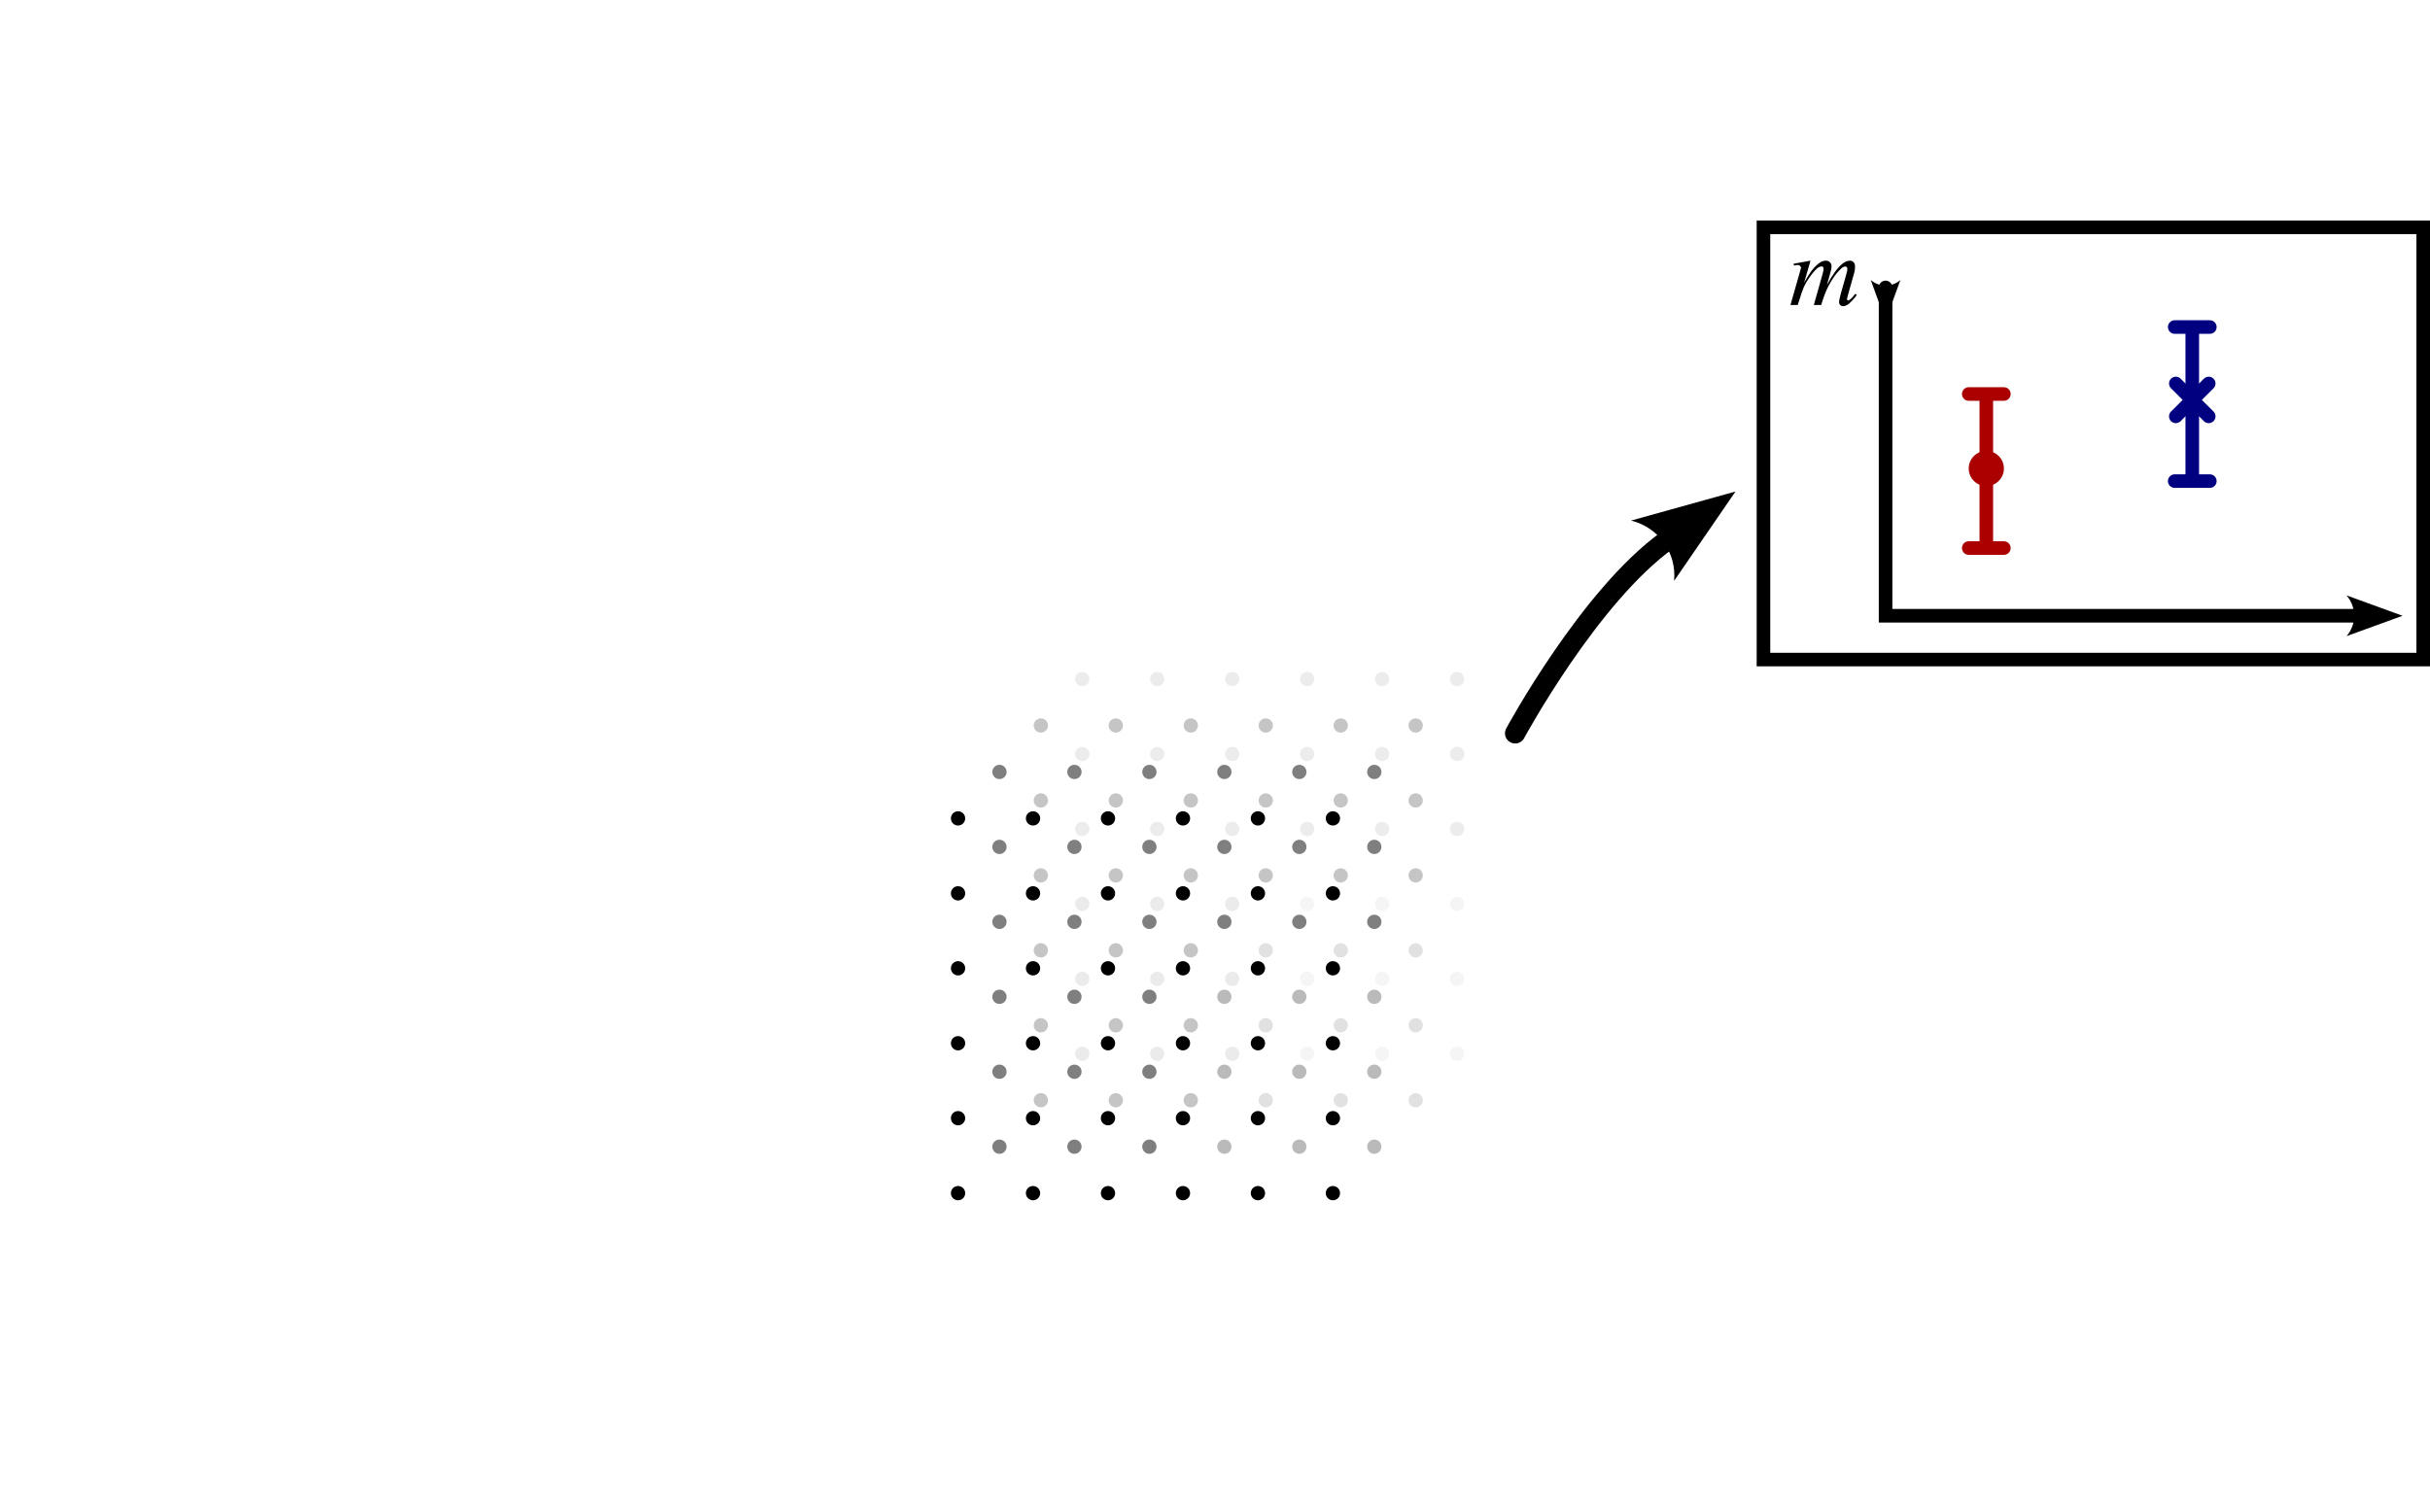 <?xml version="1.0" encoding="UTF-8" standalone="no"?>
<!-- Created with Inkscape (http://www.inkscape.org/) -->

<svg
   width="178.873mm"
   height="111.351mm"
   viewBox="0 0 178.873 111.351"
   version="1.1"
   id="svg49879"
   inkscape:version="1.2.1 (9c6d41e, 2022-07-14)"
   sodipodi:docname="one-from-each-configuration.svg"
   xmlns:inkscape="http://www.inkscape.org/namespaces/inkscape"
   xmlns:sodipodi="http://sodipodi.sourceforge.net/DTD/sodipodi-0.dtd"
   xmlns="http://www.w3.org/2000/svg"
   xmlns:svg="http://www.w3.org/2000/svg">
  <sodipodi:namedview
     id="namedview49881"
     pagecolor="#ffffff"
     bordercolor="#000000"
     borderopacity="0.25"
     inkscape:showpageshadow="2"
     inkscape:pageopacity="0.0"
     inkscape:pagecheckerboard="0"
     inkscape:deskcolor="#d1d1d1"
     inkscape:document-units="mm"
     showgrid="false"
     inkscape:zoom="0.9664154"
     inkscape:cx="367.85424"
     inkscape:cy="162.9734"
     inkscape:window-width="1512"
     inkscape:window-height="851"
     inkscape:window-x="0"
     inkscape:window-y="38"
     inkscape:window-maximized="1"
     inkscape:current-layer="layer1" />
  <defs
     id="defs49876">
    <marker
       style="overflow:visible"
       id="marker54034"
       refX="0"
       refY="0"
       orient="auto-start-reverse"
       inkscape:stockid="Arrow2"
       markerWidth="5"
       markerHeight="3.636"
       viewBox="0 0 7.7 5.6"
       inkscape:isstock="true"
       inkscape:collect="always"
       preserveAspectRatio="xMidYMid">
      <path
         transform="scale(0.7)"
         d="M -2,-4 9,0 -2,4 c 2,-2.33 2,-5.66 0,-8 z"
         style="fill:context-stroke;fill-rule:evenodd;stroke:none"
         id="path54032" />
    </marker>
    <marker
       style="overflow:visible"
       id="marker51952"
       refX="0"
       refY="0"
       orient="auto-start-reverse"
       inkscape:stockid="Arrow2"
       markerWidth="3"
       markerHeight="2.182"
       viewBox="0 0 7.7 5.6"
       inkscape:isstock="true"
       inkscape:collect="always"
       preserveAspectRatio="xMidYMid">
      <path
         transform="scale(0.7)"
         d="M -2,-4 9,0 -2,4 c 2,-2.33 2,-5.66 0,-8 z"
         style="fill:context-stroke;fill-rule:evenodd;stroke:none"
         id="path51950" />
    </marker>
    <marker
       style="overflow:visible"
       id="Arrow2"
       refX="0"
       refY="0"
       orient="auto-start-reverse"
       inkscape:stockid="Arrow2"
       markerWidth="4.125"
       markerHeight="3"
       viewBox="0 0 7.7 5.6"
       inkscape:isstock="true"
       inkscape:collect="always"
       preserveAspectRatio="xMidYMid">
      <path
         transform="scale(0.7)"
         d="M -2,-4 9,0 -2,4 c 2,-2.33 2,-5.66 0,-8 z"
         style="fill:context-stroke;fill-rule:evenodd;stroke:none"
         id="arrow2L" />
    </marker>
  </defs>
  <g
     inkscape:label="Layer 1"
     inkscape:groupmode="layer"
     id="layer1"
     transform="translate(-22.072,-90.562)">
    <g
       id="g21201"
       transform="matrix(0.348,0,0,0.348,93.452,100.358)">
      <circle
         r="1.512"
         cy="115.528"
         cx="23.806"
         style="fill:#000000;fill-opacity:0.078;stroke:none;stroke-width:0.033"
         id="path3568"
         inkscape:tile-x0="241.42856"
         inkscape:tile-y0="446.6479" />
      <circle
         r="1.512"
         cy="131.386"
         cx="23.806"
         style="fill:#000000;fill-opacity:0.078;stroke:none;stroke-width:0.033"
         id="path3570"
         inkscape:tile-x0="241.42856"
         inkscape:tile-y0="446.6479" />
      <circle
         r="1.512"
         cy="147.244"
         cx="23.806"
         style="fill:#000000;fill-opacity:0.078;stroke:none;stroke-width:0.033"
         id="path3572"
         inkscape:tile-x0="241.42856"
         inkscape:tile-y0="446.6479" />
      <circle
         r="1.512"
         cy="163.102"
         cx="23.806"
         style="fill:#000000;fill-opacity:0.081;stroke:none;stroke-width:0.033"
         id="path3574"
         inkscape:tile-x0="241.42856"
         inkscape:tile-y0="446.6479" />
      <circle
         r="1.512"
         cy="178.96"
         cx="23.806"
         style="fill:#000000;fill-opacity:0.081;stroke:none;stroke-width:0.033"
         id="path3576"
         inkscape:tile-x0="241.42856"
         inkscape:tile-y0="446.6479" />
      <circle
         r="1.512"
         cy="194.818"
         cx="23.806"
         style="fill:#000000;fill-opacity:0.081;stroke:none;stroke-width:0.033"
         id="path3578"
         inkscape:tile-x0="241.42856"
         inkscape:tile-y0="446.6479" />
      <circle
         r="1.512"
         cy="115.528"
         cx="39.664"
         style="fill:#000000;fill-opacity:0.078;stroke:none;stroke-width:0.033"
         id="path3582"
         inkscape:tile-x0="241.42856"
         inkscape:tile-y0="446.6479" />
      <circle
         r="1.512"
         cy="131.386"
         cx="39.664"
         style="fill:#000000;fill-opacity:0.078;stroke:none;stroke-width:0.033"
         id="path3584"
         inkscape:tile-x0="241.42856"
         inkscape:tile-y0="446.6479" />
      <circle
         r="1.512"
         cy="147.244"
         cx="39.664"
         style="fill:#000000;fill-opacity:0.078;stroke:none;stroke-width:0.033"
         id="path3586"
         inkscape:tile-x0="241.42856"
         inkscape:tile-y0="446.6479" />
      <circle
         r="1.512"
         cy="163.102"
         cx="39.664"
         style="fill:#000000;fill-opacity:0.081;stroke:none;stroke-width:0.033"
         id="path3588"
         inkscape:tile-x0="241.42856"
         inkscape:tile-y0="446.6479" />
      <circle
         r="1.512"
         cy="178.96"
         cx="39.664"
         style="fill:#000000;fill-opacity:0.081;stroke:none;stroke-width:0.033"
         id="path3590"
         inkscape:tile-x0="241.42856"
         inkscape:tile-y0="446.6479" />
      <circle
         r="1.512"
         cy="194.818"
         cx="39.664"
         style="fill:#000000;fill-opacity:0.081;stroke:none;stroke-width:0.033"
         id="path3592"
         inkscape:tile-x0="241.42856"
         inkscape:tile-y0="446.6479" />
      <circle
         r="1.512"
         cy="115.528"
         cx="55.522"
         style="fill:#000000;fill-opacity:0.078;stroke:none;stroke-width:0.033"
         id="path3596"
         inkscape:tile-x0="241.42856"
         inkscape:tile-y0="446.6479" />
      <circle
         r="1.512"
         cy="131.386"
         cx="55.522"
         style="fill:#000000;fill-opacity:0.078;stroke:none;stroke-width:0.033"
         id="path3598"
         inkscape:tile-x0="241.42856"
         inkscape:tile-y0="446.6479" />
      <circle
         r="1.512"
         cy="147.244"
         cx="55.522"
         style="fill:#000000;fill-opacity:0.078;stroke:none;stroke-width:0.033"
         id="path3600"
         inkscape:tile-x0="241.42856"
         inkscape:tile-y0="446.6479" />
      <circle
         r="1.512"
         cy="163.102"
         cx="55.522"
         style="fill:#000000;fill-opacity:0.081;stroke:none;stroke-width:0.033"
         id="path3602"
         inkscape:tile-x0="241.42856"
         inkscape:tile-y0="446.6479" />
      <circle
         r="1.512"
         cy="178.96"
         cx="55.522"
         style="fill:#000000;fill-opacity:0.081;stroke:none;stroke-width:0.033"
         id="path3604"
         inkscape:tile-x0="241.42856"
         inkscape:tile-y0="446.6479" />
      <circle
         r="1.512"
         cy="194.818"
         cx="55.522"
         style="fill:#000000;fill-opacity:0.081;stroke:none;stroke-width:0.033"
         id="path3606"
         inkscape:tile-x0="241.42856"
         inkscape:tile-y0="446.6479" />
      <circle
         r="1.512"
         cy="115.528"
         cx="71.38"
         style="fill:#000000;fill-opacity:0.078;stroke:none;stroke-width:0.033"
         id="path3610"
         inkscape:tile-x0="241.42856"
         inkscape:tile-y0="446.6479" />
      <circle
         r="1.512"
         cy="131.386"
         cx="71.38"
         style="fill:#000000;fill-opacity:0.078;stroke:none;stroke-width:0.033"
         id="path3612"
         inkscape:tile-x0="241.42856"
         inkscape:tile-y0="446.6479" />
      <circle
         r="1.512"
         cy="147.244"
         cx="71.38"
         style="fill:#000000;fill-opacity:0.078;stroke:none;stroke-width:0.033"
         id="path3614"
         inkscape:tile-x0="241.42856"
         inkscape:tile-y0="446.6479" />
      <circle
         r="1.512"
         cy="163.102"
         cx="71.38"
         style="opacity:0.04;fill:#000000;fill-opacity:1;stroke:none;stroke-width:0.033"
         id="path3616"
         inkscape:tile-x0="241.42856"
         inkscape:tile-y0="446.6479" />
      <circle
         r="1.512"
         cy="178.96"
         cx="71.38"
         style="opacity:0.04;fill:#000000;fill-opacity:1;stroke:none;stroke-width:0.033"
         id="path3618"
         inkscape:tile-x0="241.42856"
         inkscape:tile-y0="446.6479" />
      <circle
         r="1.512"
         cy="194.818"
         cx="71.38"
         style="opacity:0.04;fill:#000000;fill-opacity:1;stroke:none;stroke-width:0.033"
         id="path3620"
         inkscape:tile-x0="241.42856"
         inkscape:tile-y0="446.6479" />
      <circle
         r="1.512"
         cy="115.528"
         cx="87.238"
         style="fill:#000000;fill-opacity:0.078;stroke:none;stroke-width:0.033"
         id="path3624"
         inkscape:tile-x0="241.42856"
         inkscape:tile-y0="446.6479" />
      <circle
         r="1.512"
         cy="131.386"
         cx="87.238"
         style="fill:#000000;fill-opacity:0.078;stroke:none;stroke-width:0.033"
         id="path3626"
         inkscape:tile-x0="241.42856"
         inkscape:tile-y0="446.6479" />
      <circle
         r="1.512"
         cy="147.244"
         cx="87.238"
         style="fill:#000000;fill-opacity:0.078;stroke:none;stroke-width:0.033"
         id="path3628"
         inkscape:tile-x0="241.42856"
         inkscape:tile-y0="446.6479" />
      <circle
         r="1.512"
         cy="163.102"
         cx="87.238"
         style="opacity:0.04;fill:#000000;fill-opacity:1;stroke:none;stroke-width:0.033"
         id="path3630"
         inkscape:tile-x0="241.42856"
         inkscape:tile-y0="446.6479" />
      <circle
         r="1.512"
         cy="178.96"
         cx="87.238"
         style="opacity:0.04;fill:#000000;fill-opacity:1;stroke:none;stroke-width:0.033"
         id="path3632"
         inkscape:tile-x0="241.42856"
         inkscape:tile-y0="446.6479" />
      <circle
         r="1.512"
         cy="194.818"
         cx="87.238"
         style="opacity:0.04;fill:#000000;fill-opacity:1;stroke:none;stroke-width:0.033"
         id="path3634"
         inkscape:tile-x0="241.42856"
         inkscape:tile-y0="446.6479" />
      <circle
         r="1.512"
         cy="115.528"
         cx="103.096"
         style="fill:#000000;fill-opacity:0.078;stroke:none;stroke-width:0.033"
         id="path3638"
         inkscape:tile-x0="241.42856"
         inkscape:tile-y0="446.6479" />
      <circle
         r="1.512"
         cy="131.386"
         cx="103.096"
         style="fill:#000000;fill-opacity:0.078;stroke:none;stroke-width:0.033"
         id="path3640"
         inkscape:tile-x0="241.42856"
         inkscape:tile-y0="446.6479" />
      <circle
         r="1.512"
         cy="147.244"
         cx="103.096"
         style="fill:#000000;fill-opacity:0.078;stroke:none;stroke-width:0.033"
         id="path3642"
         inkscape:tile-x0="241.42856"
         inkscape:tile-y0="446.6479" />
      <circle
         r="1.512"
         cy="163.102"
         cx="103.096"
         style="opacity:0.04;fill:#000000;fill-opacity:1;stroke:none;stroke-width:0.033"
         id="path3644"
         inkscape:tile-x0="241.42856"
         inkscape:tile-y0="446.6479" />
      <circle
         r="1.512"
         cy="178.96"
         cx="103.096"
         style="opacity:0.04;fill:#000000;fill-opacity:1;stroke:none;stroke-width:0.033"
         id="path3646"
         inkscape:tile-x0="241.42856"
         inkscape:tile-y0="446.6479" />
      <circle
         r="1.512"
         cy="194.818"
         cx="103.096"
         style="opacity:0.04;fill:#000000;fill-opacity:1;stroke:none;stroke-width:0.033"
         id="path3648"
         inkscape:tile-x0="241.42856"
         inkscape:tile-y0="446.6479" />
      <circle
         cy="125.355"
         cx="15.049"
         inkscape:tile-y0="446.6479"
         inkscape:tile-x0="241.42856"
         id="path3468"
         style="fill:#000000;fill-opacity:0.227;stroke:none;stroke-width:0.033"
         r="1.512" />
      <circle
         r="1.512"
         cy="141.213"
         cx="15.049"
         inkscape:tile-y0="446.6479"
         inkscape:tile-x0="241.42856"
         id="path3470"
         style="fill:#000000;fill-opacity:0.227;stroke:none;stroke-width:0.033" />
      <circle
         r="1.512"
         cy="157.071"
         cx="15.049"
         inkscape:tile-y0="446.6479"
         inkscape:tile-x0="241.42856"
         id="path3472"
         style="fill:#000000;fill-opacity:0.227;stroke:none;stroke-width:0.033" />
      <circle
         r="1.512"
         cy="172.929"
         cx="15.049"
         inkscape:tile-y0="446.6479"
         inkscape:tile-x0="241.42856"
         id="path3474"
         style="fill:#000000;fill-opacity:0.227;stroke:none;stroke-width:0.033" />
      <circle
         r="1.512"
         cy="188.787"
         cx="15.049"
         inkscape:tile-y0="446.6479"
         inkscape:tile-x0="241.42856"
         id="path3476"
         style="fill:#000000;fill-opacity:0.227;stroke:none;stroke-width:0.033" />
      <circle
         r="1.512"
         cy="204.645"
         cx="15.049"
         inkscape:tile-y0="446.6479"
         inkscape:tile-x0="241.42856"
         id="path3478"
         style="fill:#000000;fill-opacity:0.227;stroke:none;stroke-width:0.033" />
      <circle
         r="1.512"
         cy="125.355"
         cx="30.907"
         inkscape:tile-y0="446.6479"
         inkscape:tile-x0="241.42856"
         id="path3482"
         style="fill:#000000;fill-opacity:0.227;stroke:none;stroke-width:0.033" />
      <circle
         r="1.512"
         cy="141.213"
         cx="30.907"
         inkscape:tile-y0="446.6479"
         inkscape:tile-x0="241.42856"
         id="path3484"
         style="fill:#000000;fill-opacity:0.227;stroke:none;stroke-width:0.033" />
      <circle
         r="1.512"
         cy="157.071"
         cx="30.907"
         inkscape:tile-y0="446.6479"
         inkscape:tile-x0="241.42856"
         id="path3486"
         style="fill:#000000;fill-opacity:0.227;stroke:none;stroke-width:0.033" />
      <circle
         r="1.512"
         cy="172.929"
         cx="30.907"
         inkscape:tile-y0="446.6479"
         inkscape:tile-x0="241.42856"
         id="path3488"
         style="fill:#000000;fill-opacity:0.227;stroke:none;stroke-width:0.033" />
      <circle
         r="1.512"
         cy="188.787"
         cx="30.907"
         inkscape:tile-y0="446.6479"
         inkscape:tile-x0="241.42856"
         id="path3490"
         style="fill:#000000;fill-opacity:0.227;stroke:none;stroke-width:0.033" />
      <circle
         r="1.512"
         cy="204.645"
         cx="30.907"
         inkscape:tile-y0="446.6479"
         inkscape:tile-x0="241.42856"
         id="path3492"
         style="fill:#000000;fill-opacity:0.227;stroke:none;stroke-width:0.033" />
      <circle
         r="1.512"
         cy="125.355"
         cx="46.765"
         inkscape:tile-y0="446.6479"
         inkscape:tile-x0="241.42856"
         id="path3496"
         style="fill:#000000;fill-opacity:0.227;stroke:none;stroke-width:0.033" />
      <circle
         r="1.512"
         cy="141.213"
         cx="46.765"
         inkscape:tile-y0="446.6479"
         inkscape:tile-x0="241.42856"
         id="path3498"
         style="fill:#000000;fill-opacity:0.227;stroke:none;stroke-width:0.033" />
      <circle
         r="1.512"
         cy="157.071"
         cx="46.765"
         inkscape:tile-y0="446.6479"
         inkscape:tile-x0="241.42856"
         id="path3500"
         style="fill:#000000;fill-opacity:0.227;stroke:none;stroke-width:0.033" />
      <circle
         r="1.512"
         cy="172.929"
         cx="46.765"
         inkscape:tile-y0="446.6479"
         inkscape:tile-x0="241.42856"
         id="path3502"
         style="fill:#000000;fill-opacity:0.227;stroke:none;stroke-width:0.033" />
      <circle
         r="1.512"
         cy="188.787"
         cx="46.765"
         inkscape:tile-y0="446.6479"
         inkscape:tile-x0="241.42856"
         id="path3504"
         style="fill:#000000;fill-opacity:0.227;stroke:none;stroke-width:0.033" />
      <circle
         r="1.512"
         cy="204.645"
         cx="46.765"
         inkscape:tile-y0="446.6479"
         inkscape:tile-x0="241.42856"
         id="path3506"
         style="fill:#000000;fill-opacity:0.227;stroke:none;stroke-width:0.033" />
      <circle
         r="1.512"
         cy="125.355"
         cx="62.623"
         inkscape:tile-y0="446.6479"
         inkscape:tile-x0="241.42856"
         id="path3510"
         style="fill:#000000;fill-opacity:0.227;stroke:none;stroke-width:0.033" />
      <circle
         r="1.512"
         cy="141.213"
         cx="62.623"
         inkscape:tile-y0="446.6479"
         inkscape:tile-x0="241.42856"
         id="path3512"
         style="fill:#000000;fill-opacity:0.227;stroke:none;stroke-width:0.033" />
      <circle
         r="1.512"
         cy="157.071"
         cx="62.623"
         inkscape:tile-y0="446.6479"
         inkscape:tile-x0="241.42856"
         id="path3514"
         style="fill:#000000;fill-opacity:0.227;stroke:none;stroke-width:0.033" />
      <circle
         r="1.512"
         cy="172.929"
         cx="62.623"
         inkscape:tile-y0="446.6479"
         inkscape:tile-x0="241.42856"
         id="path3516"
         style="opacity:0.12;fill:#000000;fill-opacity:1;stroke:none;stroke-width:0.033" />
      <circle
         r="1.512"
         cy="188.787"
         cx="62.623"
         inkscape:tile-y0="446.6479"
         inkscape:tile-x0="241.42856"
         id="path3518"
         style="opacity:0.12;fill:#000000;fill-opacity:1;stroke:none;stroke-width:0.033" />
      <circle
         r="1.512"
         cy="204.645"
         cx="62.623"
         inkscape:tile-y0="446.6479"
         inkscape:tile-x0="241.42856"
         id="path3520"
         style="opacity:0.12;fill:#000000;fill-opacity:1;stroke:none;stroke-width:0.033" />
      <circle
         r="1.512"
         cy="125.355"
         cx="78.481"
         inkscape:tile-y0="446.6479"
         inkscape:tile-x0="241.42856"
         id="path3524"
         style="fill:#000000;fill-opacity:0.227;stroke:none;stroke-width:0.033" />
      <circle
         r="1.512"
         cy="141.213"
         cx="78.481"
         inkscape:tile-y0="446.6479"
         inkscape:tile-x0="241.42856"
         id="path3526"
         style="fill:#000000;fill-opacity:0.227;stroke:none;stroke-width:0.033" />
      <circle
         r="1.512"
         cy="157.071"
         cx="78.481"
         inkscape:tile-y0="446.6479"
         inkscape:tile-x0="241.42856"
         id="path3528"
         style="fill:#000000;fill-opacity:0.227;stroke:none;stroke-width:0.033" />
      <circle
         r="1.512"
         cy="172.929"
         cx="78.481"
         inkscape:tile-y0="446.6479"
         inkscape:tile-x0="241.42856"
         id="path3530"
         style="opacity:0.12;fill:#000000;fill-opacity:1;stroke:none;stroke-width:0.033" />
      <circle
         r="1.512"
         cy="188.787"
         cx="78.481"
         inkscape:tile-y0="446.6479"
         inkscape:tile-x0="241.42856"
         id="path3532"
         style="opacity:0.12;fill:#000000;fill-opacity:1;stroke:none;stroke-width:0.033" />
      <circle
         r="1.512"
         cy="204.645"
         cx="78.481"
         inkscape:tile-y0="446.6479"
         inkscape:tile-x0="241.42856"
         id="path3534"
         style="opacity:0.12;fill:#000000;fill-opacity:1;stroke:none;stroke-width:0.033" />
      <circle
         r="1.512"
         cy="125.355"
         cx="94.339"
         inkscape:tile-y0="446.6479"
         inkscape:tile-x0="241.42856"
         id="path3538"
         style="fill:#000000;fill-opacity:0.227;stroke:none;stroke-width:0.033" />
      <circle
         r="1.512"
         cy="141.213"
         cx="94.339"
         inkscape:tile-y0="446.6479"
         inkscape:tile-x0="241.42856"
         id="path3540"
         style="fill:#000000;fill-opacity:0.227;stroke:none;stroke-width:0.033" />
      <circle
         r="1.512"
         cy="157.071"
         cx="94.339"
         inkscape:tile-y0="446.6479"
         inkscape:tile-x0="241.42856"
         id="path3542"
         style="fill:#000000;fill-opacity:0.227;stroke:none;stroke-width:0.033" />
      <circle
         r="1.512"
         cy="172.929"
         cx="94.339"
         inkscape:tile-y0="446.6479"
         inkscape:tile-x0="241.42856"
         id="path3544"
         style="opacity:0.12;fill:#000000;fill-opacity:1;stroke:none;stroke-width:0.033" />
      <circle
         r="1.512"
         cy="188.787"
         cx="94.339"
         inkscape:tile-y0="446.6479"
         inkscape:tile-x0="241.42856"
         id="path3546"
         style="opacity:0.12;fill:#000000;fill-opacity:1;stroke:none;stroke-width:0.033" />
      <circle
         r="1.512"
         cy="204.645"
         cx="94.339"
         inkscape:tile-y0="446.6479"
         inkscape:tile-x0="241.42856"
         id="path3548"
         style="opacity:0.12;fill:#000000;fill-opacity:1;stroke:none;stroke-width:0.033" />
      <circle
         style="fill:#000000;fill-opacity:0.502;stroke:none;stroke-width:0.033"
         id="path3368"
         inkscape:tile-x0="241.42856"
         inkscape:tile-y0="446.6479"
         cx="6.293"
         cy="135.183"
         r="1.512" />
      <circle
         style="fill:#000000;fill-opacity:0.502;stroke:none;stroke-width:0.033"
         id="path3370"
         inkscape:tile-x0="241.42856"
         inkscape:tile-y0="446.6479"
         cx="6.293"
         cy="151.04"
         r="1.512" />
      <circle
         style="fill:#000000;fill-opacity:0.502;stroke:none;stroke-width:0.033"
         id="path3372"
         inkscape:tile-x0="241.42856"
         inkscape:tile-y0="446.6479"
         cx="6.293"
         cy="166.898"
         r="1.512" />
      <circle
         style="fill:#000000;fill-opacity:0.502;stroke:none;stroke-width:0.033"
         id="path3374"
         inkscape:tile-x0="241.42856"
         inkscape:tile-y0="446.6479"
         cx="6.293"
         cy="182.756"
         r="1.512" />
      <circle
         style="fill:#000000;fill-opacity:0.502;stroke:none;stroke-width:0.033"
         id="path3376"
         inkscape:tile-x0="241.42856"
         inkscape:tile-y0="446.6479"
         cx="6.293"
         cy="198.614"
         r="1.512" />
      <circle
         style="fill:#000000;fill-opacity:0.502;stroke:none;stroke-width:0.033"
         id="path3378"
         inkscape:tile-x0="241.42856"
         inkscape:tile-y0="446.6479"
         cx="6.293"
         cy="214.472"
         r="1.512" />
      <circle
         style="fill:#000000;fill-opacity:0.502;stroke:none;stroke-width:0.033"
         id="path3382"
         inkscape:tile-x0="241.42856"
         inkscape:tile-y0="446.6479"
         cx="22.151"
         cy="135.183"
         r="1.512" />
      <circle
         style="fill:#000000;fill-opacity:0.502;stroke:none;stroke-width:0.033"
         id="path3384"
         inkscape:tile-x0="241.42856"
         inkscape:tile-y0="446.6479"
         cx="22.151"
         cy="151.04"
         r="1.512" />
      <circle
         style="fill:#000000;fill-opacity:0.502;stroke:none;stroke-width:0.033"
         id="path3386"
         inkscape:tile-x0="241.42856"
         inkscape:tile-y0="446.6479"
         cx="22.151"
         cy="166.898"
         r="1.512" />
      <circle
         style="fill:#000000;fill-opacity:0.502;stroke:none;stroke-width:0.033"
         id="path3388"
         inkscape:tile-x0="241.42856"
         inkscape:tile-y0="446.6479"
         cx="22.151"
         cy="182.756"
         r="1.512" />
      <circle
         style="fill:#000000;fill-opacity:0.502;stroke:none;stroke-width:0.033"
         id="path3390"
         inkscape:tile-x0="241.42856"
         inkscape:tile-y0="446.6479"
         cx="22.151"
         cy="198.614"
         r="1.512" />
      <circle
         style="fill:#000000;fill-opacity:0.502;stroke:none;stroke-width:0.033"
         id="path3392"
         inkscape:tile-x0="241.42856"
         inkscape:tile-y0="446.6479"
         cx="22.151"
         cy="214.472"
         r="1.512" />
      <circle
         style="fill:#000000;fill-opacity:0.502;stroke:none;stroke-width:0.033"
         id="path3396"
         inkscape:tile-x0="241.42856"
         inkscape:tile-y0="446.6479"
         cx="38.009"
         cy="135.183"
         r="1.512" />
      <circle
         style="fill:#000000;fill-opacity:0.502;stroke:none;stroke-width:0.033"
         id="path3398"
         inkscape:tile-x0="241.42856"
         inkscape:tile-y0="446.6479"
         cx="38.009"
         cy="151.04"
         r="1.512" />
      <circle
         style="fill:#000000;fill-opacity:0.502;stroke:none;stroke-width:0.033"
         id="path3400"
         inkscape:tile-x0="241.42856"
         inkscape:tile-y0="446.6479"
         cx="38.009"
         cy="166.898"
         r="1.512" />
      <circle
         style="fill:#000000;fill-opacity:0.502;stroke:none;stroke-width:0.033"
         id="path3402"
         inkscape:tile-x0="241.42856"
         inkscape:tile-y0="446.6479"
         cx="38.009"
         cy="182.756"
         r="1.512" />
      <circle
         style="fill:#000000;fill-opacity:0.502;stroke:none;stroke-width:0.033"
         id="path3404"
         inkscape:tile-x0="241.42856"
         inkscape:tile-y0="446.6479"
         cx="38.009"
         cy="198.614"
         r="1.512" />
      <circle
         style="fill:#000000;fill-opacity:0.502;stroke:none;stroke-width:0.033"
         id="path3406"
         inkscape:tile-x0="241.42856"
         inkscape:tile-y0="446.6479"
         cx="38.009"
         cy="214.472"
         r="1.512" />
      <circle
         style="fill:#000000;fill-opacity:0.502;stroke:none;stroke-width:0.033"
         id="path3410"
         inkscape:tile-x0="241.42856"
         inkscape:tile-y0="446.6479"
         cx="53.867"
         cy="135.183"
         r="1.512" />
      <circle
         style="fill:#000000;fill-opacity:0.502;stroke:none;stroke-width:0.033"
         id="path3412"
         inkscape:tile-x0="241.42856"
         inkscape:tile-y0="446.6479"
         cx="53.867"
         cy="151.04"
         r="1.512" />
      <circle
         style="fill:#000000;fill-opacity:0.502;stroke:none;stroke-width:0.033"
         id="path3414"
         inkscape:tile-x0="241.42856"
         inkscape:tile-y0="446.6479"
         cx="53.867"
         cy="166.898"
         r="1.512" />
      <circle
         style="opacity:0.27;fill:#000000;fill-opacity:1;stroke:none;stroke-width:0.033"
         id="path3416"
         inkscape:tile-x0="241.42856"
         inkscape:tile-y0="446.6479"
         cx="53.867"
         cy="182.756"
         r="1.512" />
      <circle
         style="opacity:0.27;fill:#000000;fill-opacity:1;stroke:none;stroke-width:0.033"
         id="path3418"
         inkscape:tile-x0="241.42856"
         inkscape:tile-y0="446.6479"
         cx="53.867"
         cy="198.614"
         r="1.512" />
      <circle
         style="opacity:0.27;fill:#000000;fill-opacity:1;stroke:none;stroke-width:0.033"
         id="path3420"
         inkscape:tile-x0="241.42856"
         inkscape:tile-y0="446.6479"
         cx="53.867"
         cy="214.472"
         r="1.512" />
      <circle
         style="fill:#000000;fill-opacity:0.502;stroke:none;stroke-width:0.033"
         id="path3424"
         inkscape:tile-x0="241.42856"
         inkscape:tile-y0="446.6479"
         cx="69.725"
         cy="135.183"
         r="1.512" />
      <circle
         style="fill:#000000;fill-opacity:0.502;stroke:none;stroke-width:0.033"
         id="path3426"
         inkscape:tile-x0="241.42856"
         inkscape:tile-y0="446.6479"
         cx="69.725"
         cy="151.04"
         r="1.512" />
      <circle
         style="fill:#000000;fill-opacity:0.502;stroke:none;stroke-width:0.033"
         id="path3428"
         inkscape:tile-x0="241.42856"
         inkscape:tile-y0="446.6479"
         cx="69.725"
         cy="166.898"
         r="1.512" />
      <circle
         style="opacity:0.27;fill:#000000;fill-opacity:1;stroke:none;stroke-width:0.033"
         id="path3430"
         inkscape:tile-x0="241.42856"
         inkscape:tile-y0="446.6479"
         cx="69.725"
         cy="182.756"
         r="1.512" />
      <circle
         style="opacity:0.27;fill:#000000;fill-opacity:1;stroke:none;stroke-width:0.033"
         id="path3432"
         inkscape:tile-x0="241.42856"
         inkscape:tile-y0="446.6479"
         cx="69.725"
         cy="198.614"
         r="1.512" />
      <circle
         style="opacity:0.27;fill:#000000;fill-opacity:1;stroke:none;stroke-width:0.033"
         id="path3434"
         inkscape:tile-x0="241.42856"
         inkscape:tile-y0="446.6479"
         cx="69.725"
         cy="214.472"
         r="1.512" />
      <circle
         style="fill:#000000;fill-opacity:0.502;stroke:none;stroke-width:0.033"
         id="path3438"
         inkscape:tile-x0="241.42856"
         inkscape:tile-y0="446.6479"
         cx="85.583"
         cy="135.183"
         r="1.512" />
      <circle
         style="fill:#000000;fill-opacity:0.502;stroke:none;stroke-width:0.033"
         id="path3440"
         inkscape:tile-x0="241.42856"
         inkscape:tile-y0="446.6479"
         cx="85.583"
         cy="151.04"
         r="1.512" />
      <circle
         style="fill:#000000;fill-opacity:0.502;stroke:none;stroke-width:0.033"
         id="path3442"
         inkscape:tile-x0="241.42856"
         inkscape:tile-y0="446.6479"
         cx="85.583"
         cy="166.898"
         r="1.512" />
      <circle
         style="opacity:0.27;fill:#000000;fill-opacity:1;stroke:none;stroke-width:0.033"
         id="path3444"
         inkscape:tile-x0="241.42856"
         inkscape:tile-y0="446.6479"
         cx="85.583"
         cy="182.756"
         r="1.512" />
      <circle
         style="opacity:0.27;fill:#000000;fill-opacity:1;stroke:none;stroke-width:0.033"
         id="path3446"
         inkscape:tile-x0="241.42856"
         inkscape:tile-y0="446.6479"
         cx="85.583"
         cy="198.614"
         r="1.512" />
      <circle
         style="opacity:0.27;fill:#000000;fill-opacity:1;stroke:none;stroke-width:0.033"
         id="path3448"
         inkscape:tile-x0="241.42856"
         inkscape:tile-y0="446.6479"
         cx="85.583"
         cy="214.472"
         r="1.512" />
      <circle
         inkscape:tile-y0="446.6479"
         inkscape:tile-x0="241.42856"
         id="use3091"
         style="fill:#000000;fill-opacity:1;stroke:none;stroke-width:0.033"
         cx="-2.464"
         cy="145.01"
         r="1.512" />
      <circle
         inkscape:tile-y0="446.6479"
         inkscape:tile-x0="241.42856"
         id="use3093"
         style="fill:#000000;fill-opacity:1;stroke:none;stroke-width:0.033"
         cx="-2.464"
         cy="160.868"
         r="1.512" />
      <circle
         inkscape:tile-y0="446.6479"
         inkscape:tile-x0="241.42856"
         id="use3095"
         style="fill:#000000;fill-opacity:1;stroke:none;stroke-width:0.033"
         cx="-2.464"
         cy="176.726"
         r="1.512" />
      <circle
         inkscape:tile-y0="446.6479"
         inkscape:tile-x0="241.42856"
         id="use3097"
         style="fill:#000000;fill-opacity:1;stroke:none;stroke-width:0.033"
         cx="-2.464"
         cy="192.584"
         r="1.512" />
      <circle
         inkscape:tile-y0="446.6479"
         inkscape:tile-x0="241.42856"
         id="use3099"
         style="fill:#000000;fill-opacity:1;stroke:none;stroke-width:0.033"
         cx="-2.464"
         cy="208.442"
         r="1.512" />
      <circle
         inkscape:tile-y0="446.6479"
         inkscape:tile-x0="241.42856"
         id="use3101"
         style="fill:#000000;fill-opacity:1;stroke:none;stroke-width:0.033"
         cx="-2.464"
         cy="224.3"
         r="1.512" />
      <circle
         inkscape:tile-y0="446.6479"
         inkscape:tile-x0="241.42856"
         id="use3105"
         style="fill:#000000;fill-opacity:1;stroke:none;stroke-width:0.033"
         cx="13.394"
         cy="145.01"
         r="1.512" />
      <circle
         inkscape:tile-y0="446.6479"
         inkscape:tile-x0="241.42856"
         id="use3107"
         style="fill:#000000;fill-opacity:1;stroke:none;stroke-width:0.033"
         cx="13.394"
         cy="160.868"
         r="1.512" />
      <circle
         inkscape:tile-y0="446.6479"
         inkscape:tile-x0="241.42856"
         id="use3109"
         style="fill:#000000;fill-opacity:1;stroke:none;stroke-width:0.033"
         cx="13.394"
         cy="176.726"
         r="1.512" />
      <circle
         inkscape:tile-y0="446.6479"
         inkscape:tile-x0="241.42856"
         id="use3111"
         style="fill:#000000;fill-opacity:1;stroke:none;stroke-width:0.033"
         cx="13.394"
         cy="192.584"
         r="1.512" />
      <circle
         inkscape:tile-y0="446.6479"
         inkscape:tile-x0="241.42856"
         id="use3113"
         style="fill:#000000;fill-opacity:1;stroke:none;stroke-width:0.033"
         cx="13.394"
         cy="208.442"
         r="1.512" />
      <circle
         inkscape:tile-y0="446.6479"
         inkscape:tile-x0="241.42856"
         id="use3115"
         style="fill:#000000;fill-opacity:1;stroke:none;stroke-width:0.033"
         cx="13.394"
         cy="224.3"
         r="1.512" />
      <circle
         inkscape:tile-y0="446.6479"
         inkscape:tile-x0="241.42856"
         id="use3119"
         style="fill:#000000;fill-opacity:1;stroke:none;stroke-width:0.033"
         cx="29.252"
         cy="145.01"
         r="1.512" />
      <circle
         inkscape:tile-y0="446.6479"
         inkscape:tile-x0="241.42856"
         id="use3121"
         style="fill:#000000;fill-opacity:1;stroke:none;stroke-width:0.033"
         cx="29.252"
         cy="160.868"
         r="1.512" />
      <circle
         inkscape:tile-y0="446.6479"
         inkscape:tile-x0="241.42856"
         id="use3123"
         style="fill:#000000;fill-opacity:1;stroke:none;stroke-width:0.033"
         cx="29.252"
         cy="176.726"
         r="1.512" />
      <circle
         inkscape:tile-y0="446.6479"
         inkscape:tile-x0="241.42856"
         id="use3125"
         style="fill:#000000;fill-opacity:1;stroke:none;stroke-width:0.033"
         cx="29.252"
         cy="192.584"
         r="1.512" />
      <circle
         inkscape:tile-y0="446.6479"
         inkscape:tile-x0="241.42856"
         id="use3127"
         style="fill:#000000;fill-opacity:1;stroke:none;stroke-width:0.033"
         cx="29.252"
         cy="208.442"
         r="1.512" />
      <circle
         inkscape:tile-y0="446.6479"
         inkscape:tile-x0="241.42856"
         id="use3129"
         style="fill:#000000;fill-opacity:1;stroke:none;stroke-width:0.033"
         cx="29.252"
         cy="224.3"
         r="1.512" />
      <circle
         inkscape:tile-y0="446.6479"
         inkscape:tile-x0="241.42856"
         id="use3133"
         style="fill:#000000;fill-opacity:1;stroke:none;stroke-width:0.033"
         cx="45.11"
         cy="145.01"
         r="1.512" />
      <circle
         inkscape:tile-y0="446.6479"
         inkscape:tile-x0="241.42856"
         id="use3135"
         style="fill:#000000;fill-opacity:1;stroke:none;stroke-width:0.033"
         cx="45.11"
         cy="160.868"
         r="1.512" />
      <circle
         inkscape:tile-y0="446.6479"
         inkscape:tile-x0="241.42856"
         id="use3137"
         style="fill:#000000;fill-opacity:1;stroke:none;stroke-width:0.033"
         cx="45.11"
         cy="176.726"
         r="1.512" />
      <circle
         inkscape:tile-y0="446.6479"
         inkscape:tile-x0="241.42856"
         id="use3139"
         style="fill:#000000;fill-opacity:1;stroke:none;stroke-width:0.033"
         cx="45.11"
         cy="192.584"
         r="1.512" />
      <circle
         inkscape:tile-y0="446.6479"
         inkscape:tile-x0="241.42856"
         id="use3141"
         style="fill:#000000;fill-opacity:1;stroke:none;stroke-width:0.033"
         cx="45.11"
         cy="208.442"
         r="1.512" />
      <circle
         inkscape:tile-y0="446.6479"
         inkscape:tile-x0="241.42856"
         id="use3143"
         style="fill:#000000;fill-opacity:1;stroke:none;stroke-width:0.033"
         cx="45.11"
         cy="224.3"
         r="1.512" />
      <circle
         inkscape:tile-y0="446.6479"
         inkscape:tile-x0="241.42856"
         id="use3147"
         style="fill:#000000;fill-opacity:1;stroke:none;stroke-width:0.033"
         cx="60.968"
         cy="145.01"
         r="1.512" />
      <circle
         inkscape:tile-y0="446.6479"
         inkscape:tile-x0="241.42856"
         id="use3149"
         style="fill:#000000;fill-opacity:1;stroke:none;stroke-width:0.033"
         cx="60.968"
         cy="160.868"
         r="1.512" />
      <circle
         inkscape:tile-y0="446.6479"
         inkscape:tile-x0="241.42856"
         id="use3151"
         style="fill:#000000;fill-opacity:1;stroke:none;stroke-width:0.033"
         cx="60.968"
         cy="176.726"
         r="1.512" />
      <circle
         inkscape:tile-y0="446.6479"
         inkscape:tile-x0="241.42856"
         id="use3153"
         style="fill:#000000;fill-opacity:1;stroke:none;stroke-width:0.033"
         cx="60.968"
         cy="192.584"
         r="1.512" />
      <circle
         inkscape:tile-y0="446.6479"
         inkscape:tile-x0="241.42856"
         id="use3155"
         style="fill:#000000;fill-opacity:1;stroke:none;stroke-width:0.033"
         cx="60.968"
         cy="208.442"
         r="1.512" />
      <circle
         inkscape:tile-y0="446.6479"
         inkscape:tile-x0="241.42856"
         id="use3157"
         style="fill:#000000;fill-opacity:1;stroke:none;stroke-width:0.033"
         cx="60.968"
         cy="224.3"
         r="1.512" />
      <circle
         inkscape:tile-y0="446.6479"
         inkscape:tile-x0="241.42856"
         id="use3161"
         style="fill:#000000;fill-opacity:1;stroke:none;stroke-width:0.033"
         cx="76.826"
         cy="145.01"
         r="1.512" />
      <circle
         inkscape:tile-y0="446.6479"
         inkscape:tile-x0="241.42856"
         id="use3163"
         style="fill:#000000;fill-opacity:1;stroke:none;stroke-width:0.033"
         cx="76.826"
         cy="160.868"
         r="1.512" />
      <circle
         inkscape:tile-y0="446.6479"
         inkscape:tile-x0="241.42856"
         id="use3165"
         style="fill:#000000;fill-opacity:1;stroke:none;stroke-width:0.033"
         cx="76.826"
         cy="176.726"
         r="1.512" />
      <circle
         inkscape:tile-y0="446.6479"
         inkscape:tile-x0="241.42856"
         id="use3167"
         style="fill:#000000;fill-opacity:1;stroke:none;stroke-width:0.033"
         cx="76.826"
         cy="192.584"
         r="1.512" />
      <circle
         inkscape:tile-y0="446.6479"
         inkscape:tile-x0="241.42856"
         id="use3169"
         style="fill:#000000;fill-opacity:1;stroke:none;stroke-width:0.033"
         cx="76.826"
         cy="208.442"
         r="1.512" />
      <circle
         inkscape:tile-y0="446.6479"
         inkscape:tile-x0="241.42856"
         id="use3171"
         style="fill:#000000;fill-opacity:1;stroke:none;stroke-width:0.033"
         cx="76.826"
         cy="224.3"
         r="1.512" />
    </g>
    <rect
       style="fill:#ffffff;stroke:#000000;stroke-width:1;stroke-linecap:round;stroke-dasharray:none;stroke-dashoffset:4.762;paint-order:markers fill stroke"
       id="rect51468"
       width="48.564"
       height="31.829"
       x="151.881"
       y="107.299" />
    <path
       style="fill:none;stroke:#000000;stroke-width:1;stroke-linecap:round;stroke-miterlimit:3.9;stroke-dasharray:none;stroke-dashoffset:4.762;marker-start:url(#marker51952);marker-end:url(#Arrow2);paint-order:markers fill stroke"
       d="m 160.87,111.725 v 24.177 h 34.682"
       id="path51896"
       sodipodi:nodetypes="ccc" />
    <g
       aria-label="m"
       id="text52064"
       style="font-style:italic;font-size:7.385px;font-family:FreeSerif;-inkscape-font-specification:'FreeSerif Italic';text-align:end;text-anchor:end;stroke-width:1.308;stroke-linecap:round;stroke-miterlimit:3.9;stroke-dashoffset:4.762;paint-order:markers fill stroke">
      <path
         d="m 155.343,109.755 -0.469,1.626 q 0.314,-0.573 0.534,-0.862 0.343,-0.447 0.667,-0.649 0.191,-0.115 0.4,-0.115 0.18,0 0.299,0.115 0.119,0.115 0.119,0.296 0,0.177 -0.083,0.462 l -0.256,0.916 q 0.588,-1.1 1.114,-1.543 0.292,-0.245 0.577,-0.245 0.166,0 0.27,0.115 0.108,0.112 0.108,0.35 0,0.209 -0.065,0.444 l -0.397,1.403 q -0.13,0.458 -0.13,0.508 0,0.051 0.033,0.086 0.022,0.025 0.058,0.025 0.036,0 0.126,-0.069 0.206,-0.159 0.386,-0.418 l 0.119,0.076 q -0.09,0.144 -0.321,0.397 -0.227,0.252 -0.389,0.343 -0.162,0.09 -0.299,0.09 -0.126,0 -0.213,-0.086 -0.083,-0.086 -0.083,-0.213 0,-0.173 0.148,-0.696 l 0.328,-1.157 q 0.112,-0.4 0.119,-0.444 0.011,-0.069 0.011,-0.133 0,-0.09 -0.04,-0.141 -0.043,-0.051 -0.097,-0.051 -0.151,0 -0.321,0.155 -0.498,0.458 -0.93,1.284 -0.285,0.544 -0.534,1.395 h -0.544 l 0.617,-2.181 q 0.101,-0.353 0.101,-0.472 0,-0.097 -0.04,-0.144 -0.04,-0.047 -0.097,-0.047 -0.119,0 -0.252,0.086 -0.216,0.141 -0.559,0.602 -0.339,0.462 -0.526,0.883 -0.09,0.198 -0.429,1.273 h -0.534 l 0.667,-2.337 0.086,-0.303 q 0.025,-0.069 0.025,-0.101 0,-0.079 -0.072,-0.141 -0.072,-0.065 -0.184,-0.065 -0.047,0 -0.26,0.043 l -0.033,-0.133 z"
         id="path54657" />
    </g>
    <g
       id="g52927"
       transform="translate(5.058)">
      <circle
         style="fill:#aa0000;stroke:none;stroke-width:1;stroke-linecap:round;stroke-miterlimit:3.9;stroke-dasharray:none;stroke-dashoffset:4.762;paint-order:markers fill stroke"
         id="path52070"
         cx="163.227"
         cy="125.057"
         r="1.295" />
      <g
         id="g52656">
        <path
           style="fill:#aa0000;stroke:#aa0000;stroke-width:1;stroke-linecap:round;stroke-miterlimit:3.9;stroke-dasharray:none;stroke-dashoffset:4.762;stroke-opacity:1;paint-order:markers fill stroke"
           d="m 163.227,119.907 v 10.674"
           id="path52239" />
        <path
           style="fill:#aa0000;stroke:#aa0000;stroke-width:1;stroke-linecap:round;stroke-miterlimit:3.9;stroke-dasharray:none;stroke-dashoffset:4.762;stroke-opacity:1;paint-order:markers fill stroke"
           d="m 161.934,119.572 h 2.585"
           id="path52649" />
        <path
           style="fill:#aa0000;stroke:#aa0000;stroke-width:1;stroke-linecap:round;stroke-miterlimit:3.9;stroke-dasharray:none;stroke-dashoffset:4.762;stroke-opacity:1;paint-order:markers fill stroke"
           d="m 161.934,130.916 h 2.585"
           id="path52651" />
      </g>
    </g>
    <g
       id="g52887"
       transform="translate(2.412)">
      <g
         id="g52666"
         transform="translate(17.807,-4.93)">
        <path
           style="fill:#aa0000;stroke:#000080;stroke-width:1;stroke-linecap:round;stroke-miterlimit:3.9;stroke-dasharray:none;stroke-dashoffset:4.762;stroke-opacity:1;paint-order:markers fill stroke"
           d="m 163.227,119.907 v 10.674"
           id="path52660" />
        <path
           style="fill:#aa0000;stroke:#000080;stroke-width:1;stroke-linecap:round;stroke-miterlimit:3.9;stroke-dasharray:none;stroke-dashoffset:4.762;stroke-opacity:1;paint-order:markers fill stroke"
           d="m 161.934,119.572 h 2.585"
           id="path52662" />
        <path
           style="fill:#aa0000;stroke:#000080;stroke-width:1;stroke-linecap:round;stroke-miterlimit:3.9;stroke-dasharray:none;stroke-dashoffset:4.762;stroke-opacity:1;paint-order:markers fill stroke"
           d="m 161.934,130.916 h 2.585"
           id="path52664" />
      </g>
      <g
         id="g52846"
         transform="translate(-0.012)">
        <path
           style="fill:#000080;stroke:#000080;stroke-width:1;stroke-linecap:round;stroke-miterlimit:3.9;stroke-dasharray:none;stroke-dashoffset:4.762;stroke-opacity:1;paint-order:markers fill stroke"
           d="m 179.835,121.219 2.421,-2.421"
           id="path52836" />
        <path
           style="fill:#000080;stroke:#000080;stroke-width:1;stroke-linecap:round;stroke-miterlimit:3.9;stroke-dasharray:none;stroke-dashoffset:4.762;stroke-opacity:1;paint-order:markers fill stroke"
           d="M 182.256,121.219 179.835,118.798"
           id="path52838" />
      </g>
    </g>
    <path
       style="fill:none;stroke:#000000;stroke-width:1.5;stroke-linecap:round;stroke-miterlimit:3.9;stroke-dasharray:none;stroke-dashoffset:4.762;stroke-opacity:1;marker-end:url(#marker54034);paint-order:markers fill stroke"
       d="m 133.604,144.555 c 0,0 5.476,-10.13 11.225,-14.236"
       id="path54030"
       sodipodi:nodetypes="cc" />
  </g>
</svg>
